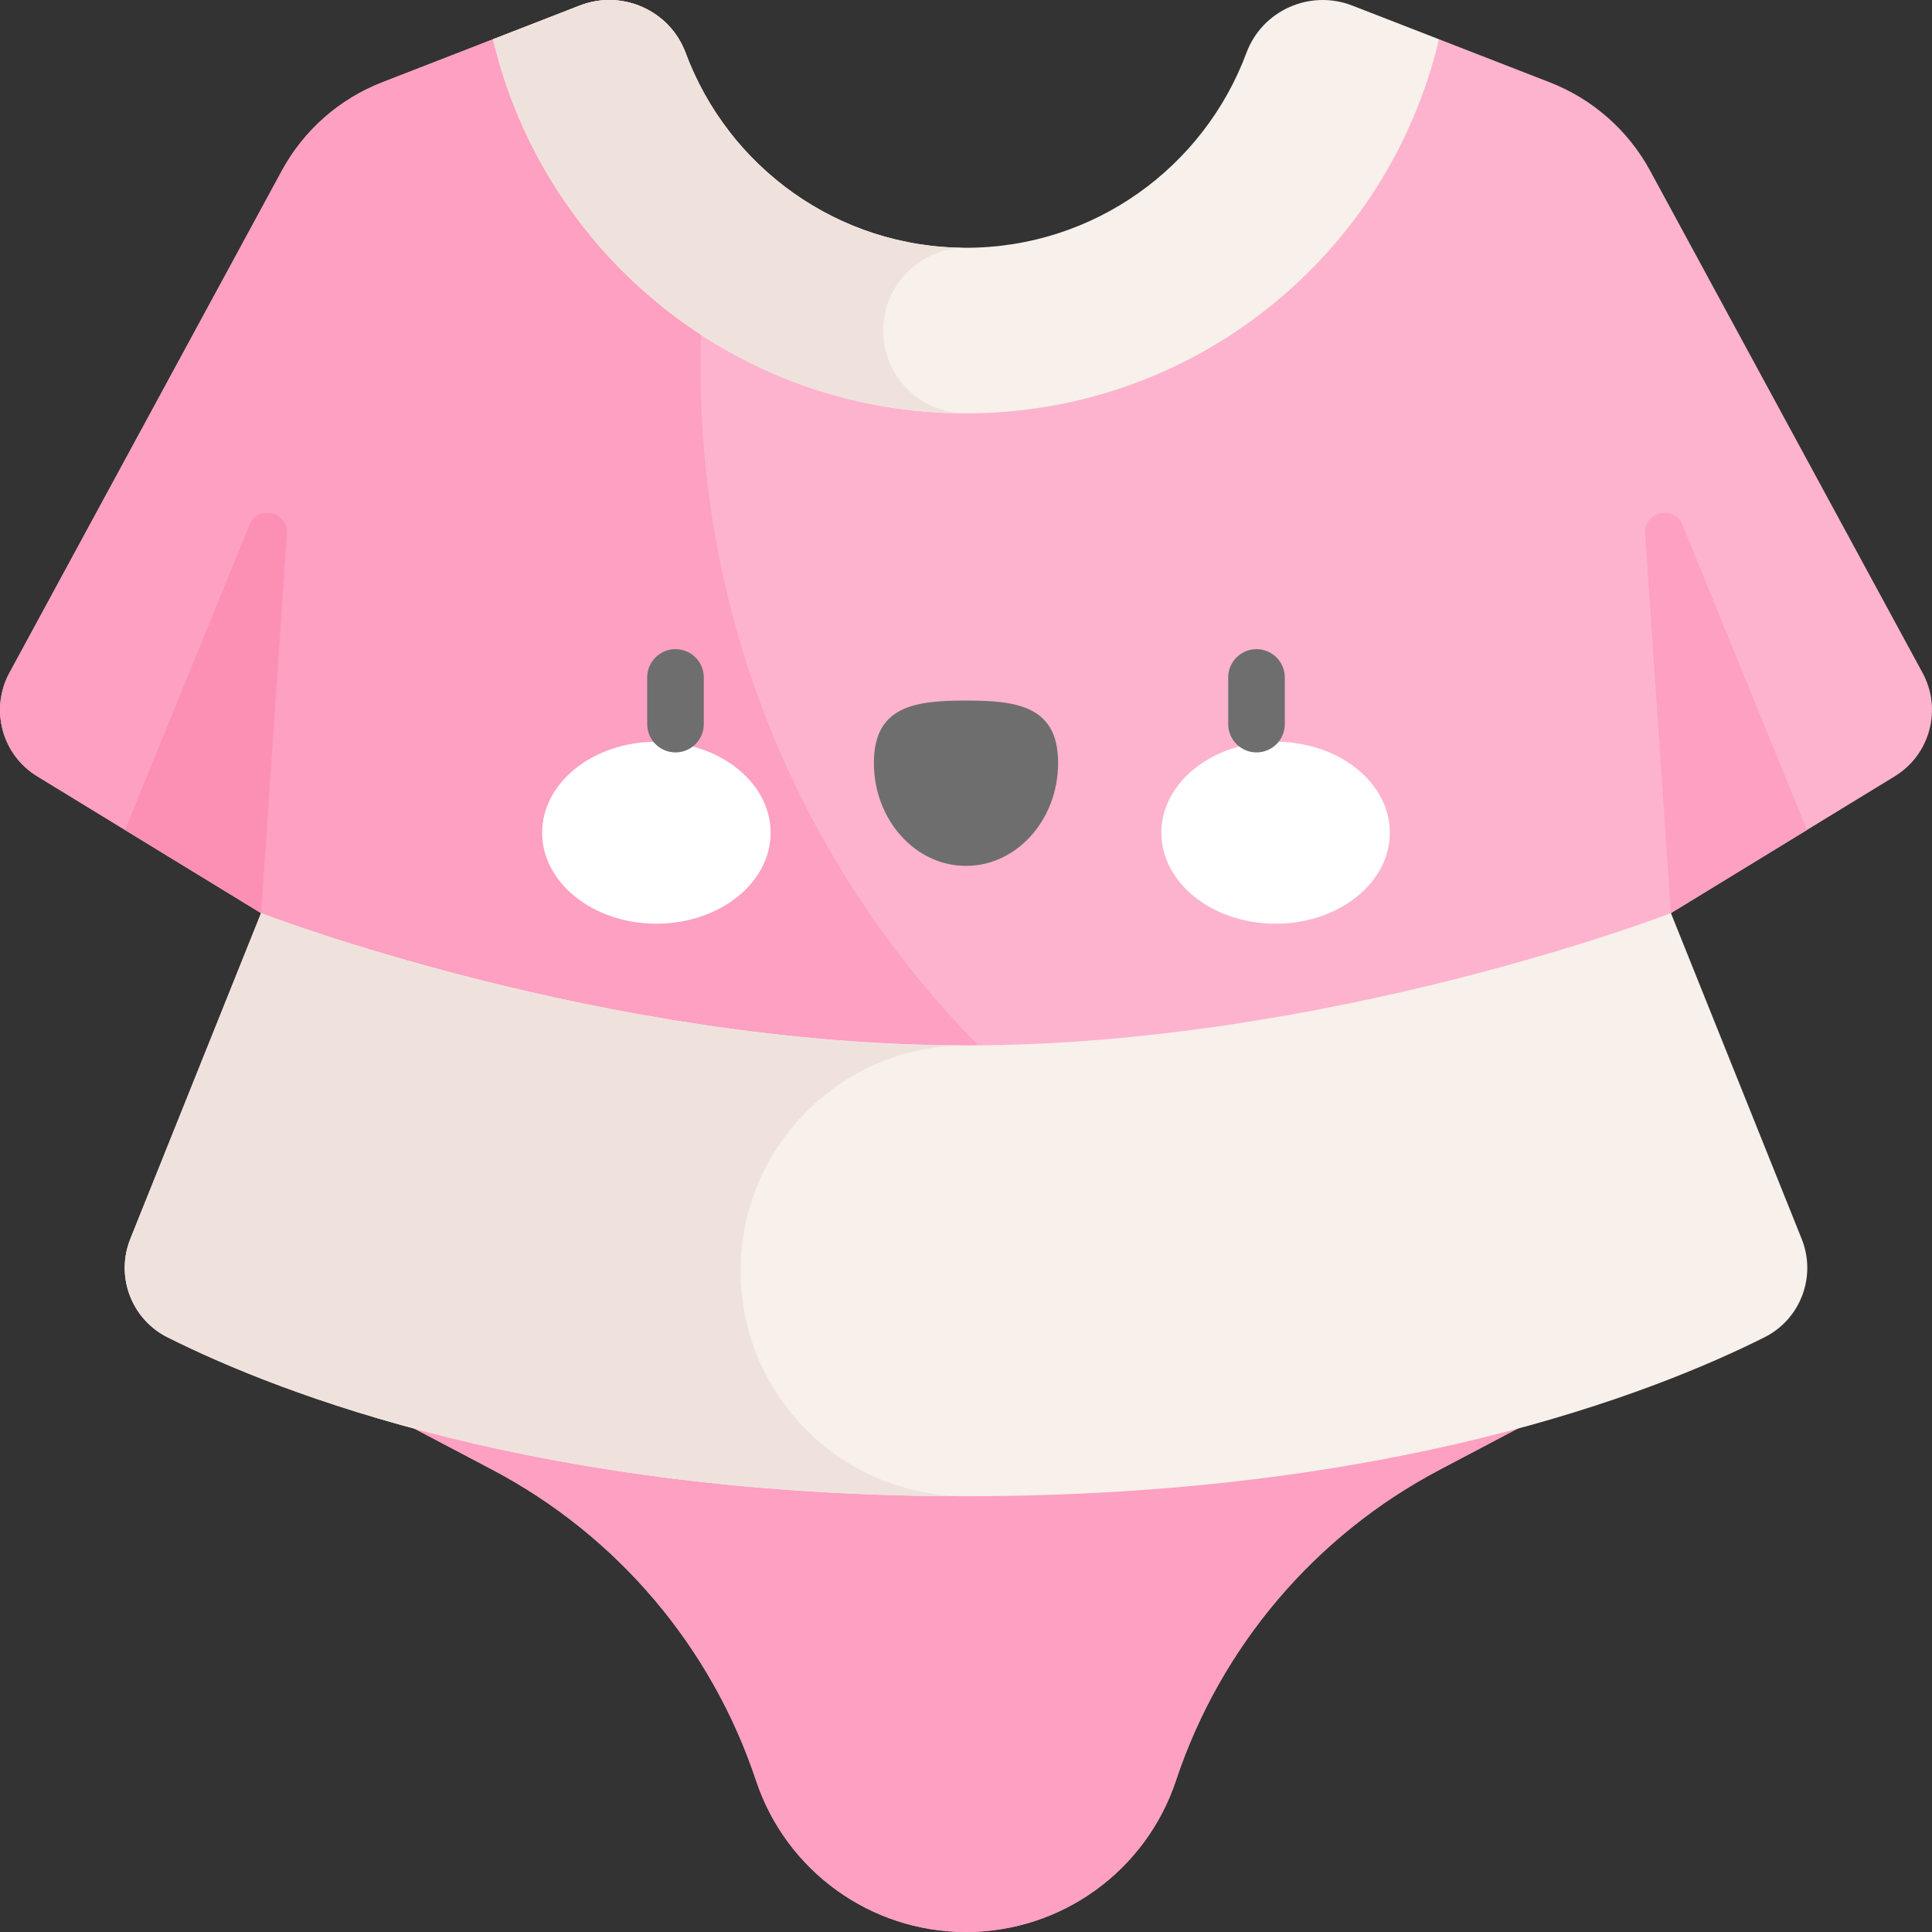<svg id="Capa_1" enable-background="new 0 0 512 512" height="512" viewBox="0 0 512 512" width="512" xmlns="http://www.w3.org/2000/svg"><rect x="0" y="0" width="512" height="512" fill="#333333" stroke="none"/><g><g><path d="m381.344 10.403 29.36 11.414c11.366 4.419 20.795 12.726 26.61 23.445l72.189 133.054c5.23 9.639 1.993 21.686-7.365 27.406l-59.326 36.261 5.289 77.787c1.382 20.33-9.35 39.565-27.378 49.064l-39.223 20.667c-33.047 17.413-58.081 46.929-69.869 82.374-7.968 23.959-30.381 40.125-55.631 40.125-25.249 0-47.663-16.166-55.631-40.125-11.788-35.445-36.823-64.96-69.869-82.374l-39.223-20.668c-18.028-9.499-28.76-28.734-27.378-49.064l5.289-77.787-59.326-36.261c-9.357-5.719-12.595-17.766-7.365-27.406l72.189-133.053c5.815-10.718 15.245-19.026 26.61-23.445l29.455-11.451 125.249 77.236z" fill="#fdb3cd"/></g><g><path d="m185.65 97.418c0-21.555 2.678-42.482 7.694-62.482-4.879-6.291-8.835-13.335-11.659-20.931-4.192-11.278-16.86-16.887-28.074-12.528l-52.316 20.339c-11.366 4.419-20.795 12.726-26.61 23.445l-72.188 133.055c-5.23 9.639-1.993 21.686 7.365 27.406l59.326 36.261-5.289 77.787c-1.382 20.33 9.35 39.565 27.378 49.064l39.223 20.668c33.047 17.413 58.081 46.929 69.869 82.374 7.968 23.958 30.382 40.124 55.631 40.124 25.249 0 47.663-16.166 55.631-40.125 11.788-35.445 36.823-64.96 69.869-82.374l39.223-20.668c7.185-3.786 13.207-9.122 17.769-15.454-139.927-1.695-252.842-115.632-252.842-255.961z" fill="#fda0c1"/></g><g><path d="m256 109.543c60.921 0 111.955-42.306 125.341-99.141l-22.953-8.923c-11.214-4.36-23.882 1.25-28.074 12.528-11.212 30.163-40.245 51.655-74.314 51.655s-63.102-21.492-74.314-51.656c-4.192-11.278-16.86-16.887-28.074-12.528l-22.953 8.923c13.386 56.835 64.42 99.142 125.341 99.142z" fill="#f7f0eb"/></g><g><path d="m76.025 141.429-6.837 100.554-36.052-22.036 32.981-80.814c2.21-5.416 10.305-3.541 9.908 2.296z" fill="#fc90b4"/></g><g><path d="m435.975 141.429 6.837 100.554 36.052-22.036-32.981-80.814c-2.21-5.416-10.305-3.541-9.908 2.296z" fill="#fda0c1"/></g><g><path d="m234.06 87.602c0-12.117 9.823-21.94 21.94-21.94-34.069 0-63.102-21.492-74.314-51.656-4.192-11.278-16.86-16.887-28.074-12.528l-22.953 8.923c13.385 56.834 64.42 99.141 125.341 99.141-12.117.001-21.94-9.823-21.94-21.94z" fill="#efe2dd"/></g><g><path d="m256 277.04c-96.254 0-186.812-35.057-186.812-35.057l-34.649 86.332c-3.983 9.925.274 21.265 9.83 26.065 29.573 14.855 99.183 42.13 211.631 42.13s182.057-27.275 211.631-42.13c9.556-4.8 13.813-16.14 9.83-26.065l-34.649-86.332c0-.001-90.558 35.057-186.812 35.057z" fill="#f7f0eb"/></g><g><path d="m196.265 336.775c0-32.991 26.744-59.735 59.735-59.735-96.254 0-186.812-35.057-186.812-35.057l-34.648 86.331c-3.983 9.925.274 21.265 9.83 26.065 29.573 14.855 99.183 42.13 211.631 42.13-32.992.001-59.736-26.744-59.736-59.734z" fill="#efe2dd"/></g><g><g><g><ellipse cx="173.951" cy="220.68" fill="#fff" rx="30.274" ry="24.109"/></g><g><ellipse cx="338.049" cy="220.68" fill="#fff" rx="30.274" ry="24.109"/></g><g><path d="m280.409 202.156c0-15.085-10.928-16.502-24.409-16.502s-24.409 1.417-24.409 16.502 10.928 27.313 24.409 27.313 24.409-12.229 24.409-27.313z" fill="#6e6e6e"/></g></g><g><path d="m179.013 199.396c-4.143 0-7.5-3.358-7.5-7.5v-12.362c0-4.142 3.357-7.5 7.5-7.5s7.5 3.358 7.5 7.5v12.362c0 4.143-3.358 7.5-7.5 7.5z" fill="#6e6e6e"/></g><g><path d="m332.987 199.396c-4.143 0-7.5-3.358-7.5-7.5v-12.362c0-4.142 3.357-7.5 7.5-7.5s7.5 3.358 7.5 7.5v12.362c0 4.143-3.357 7.5-7.5 7.5z" fill="#6e6e6e"/></g></g></g></svg>